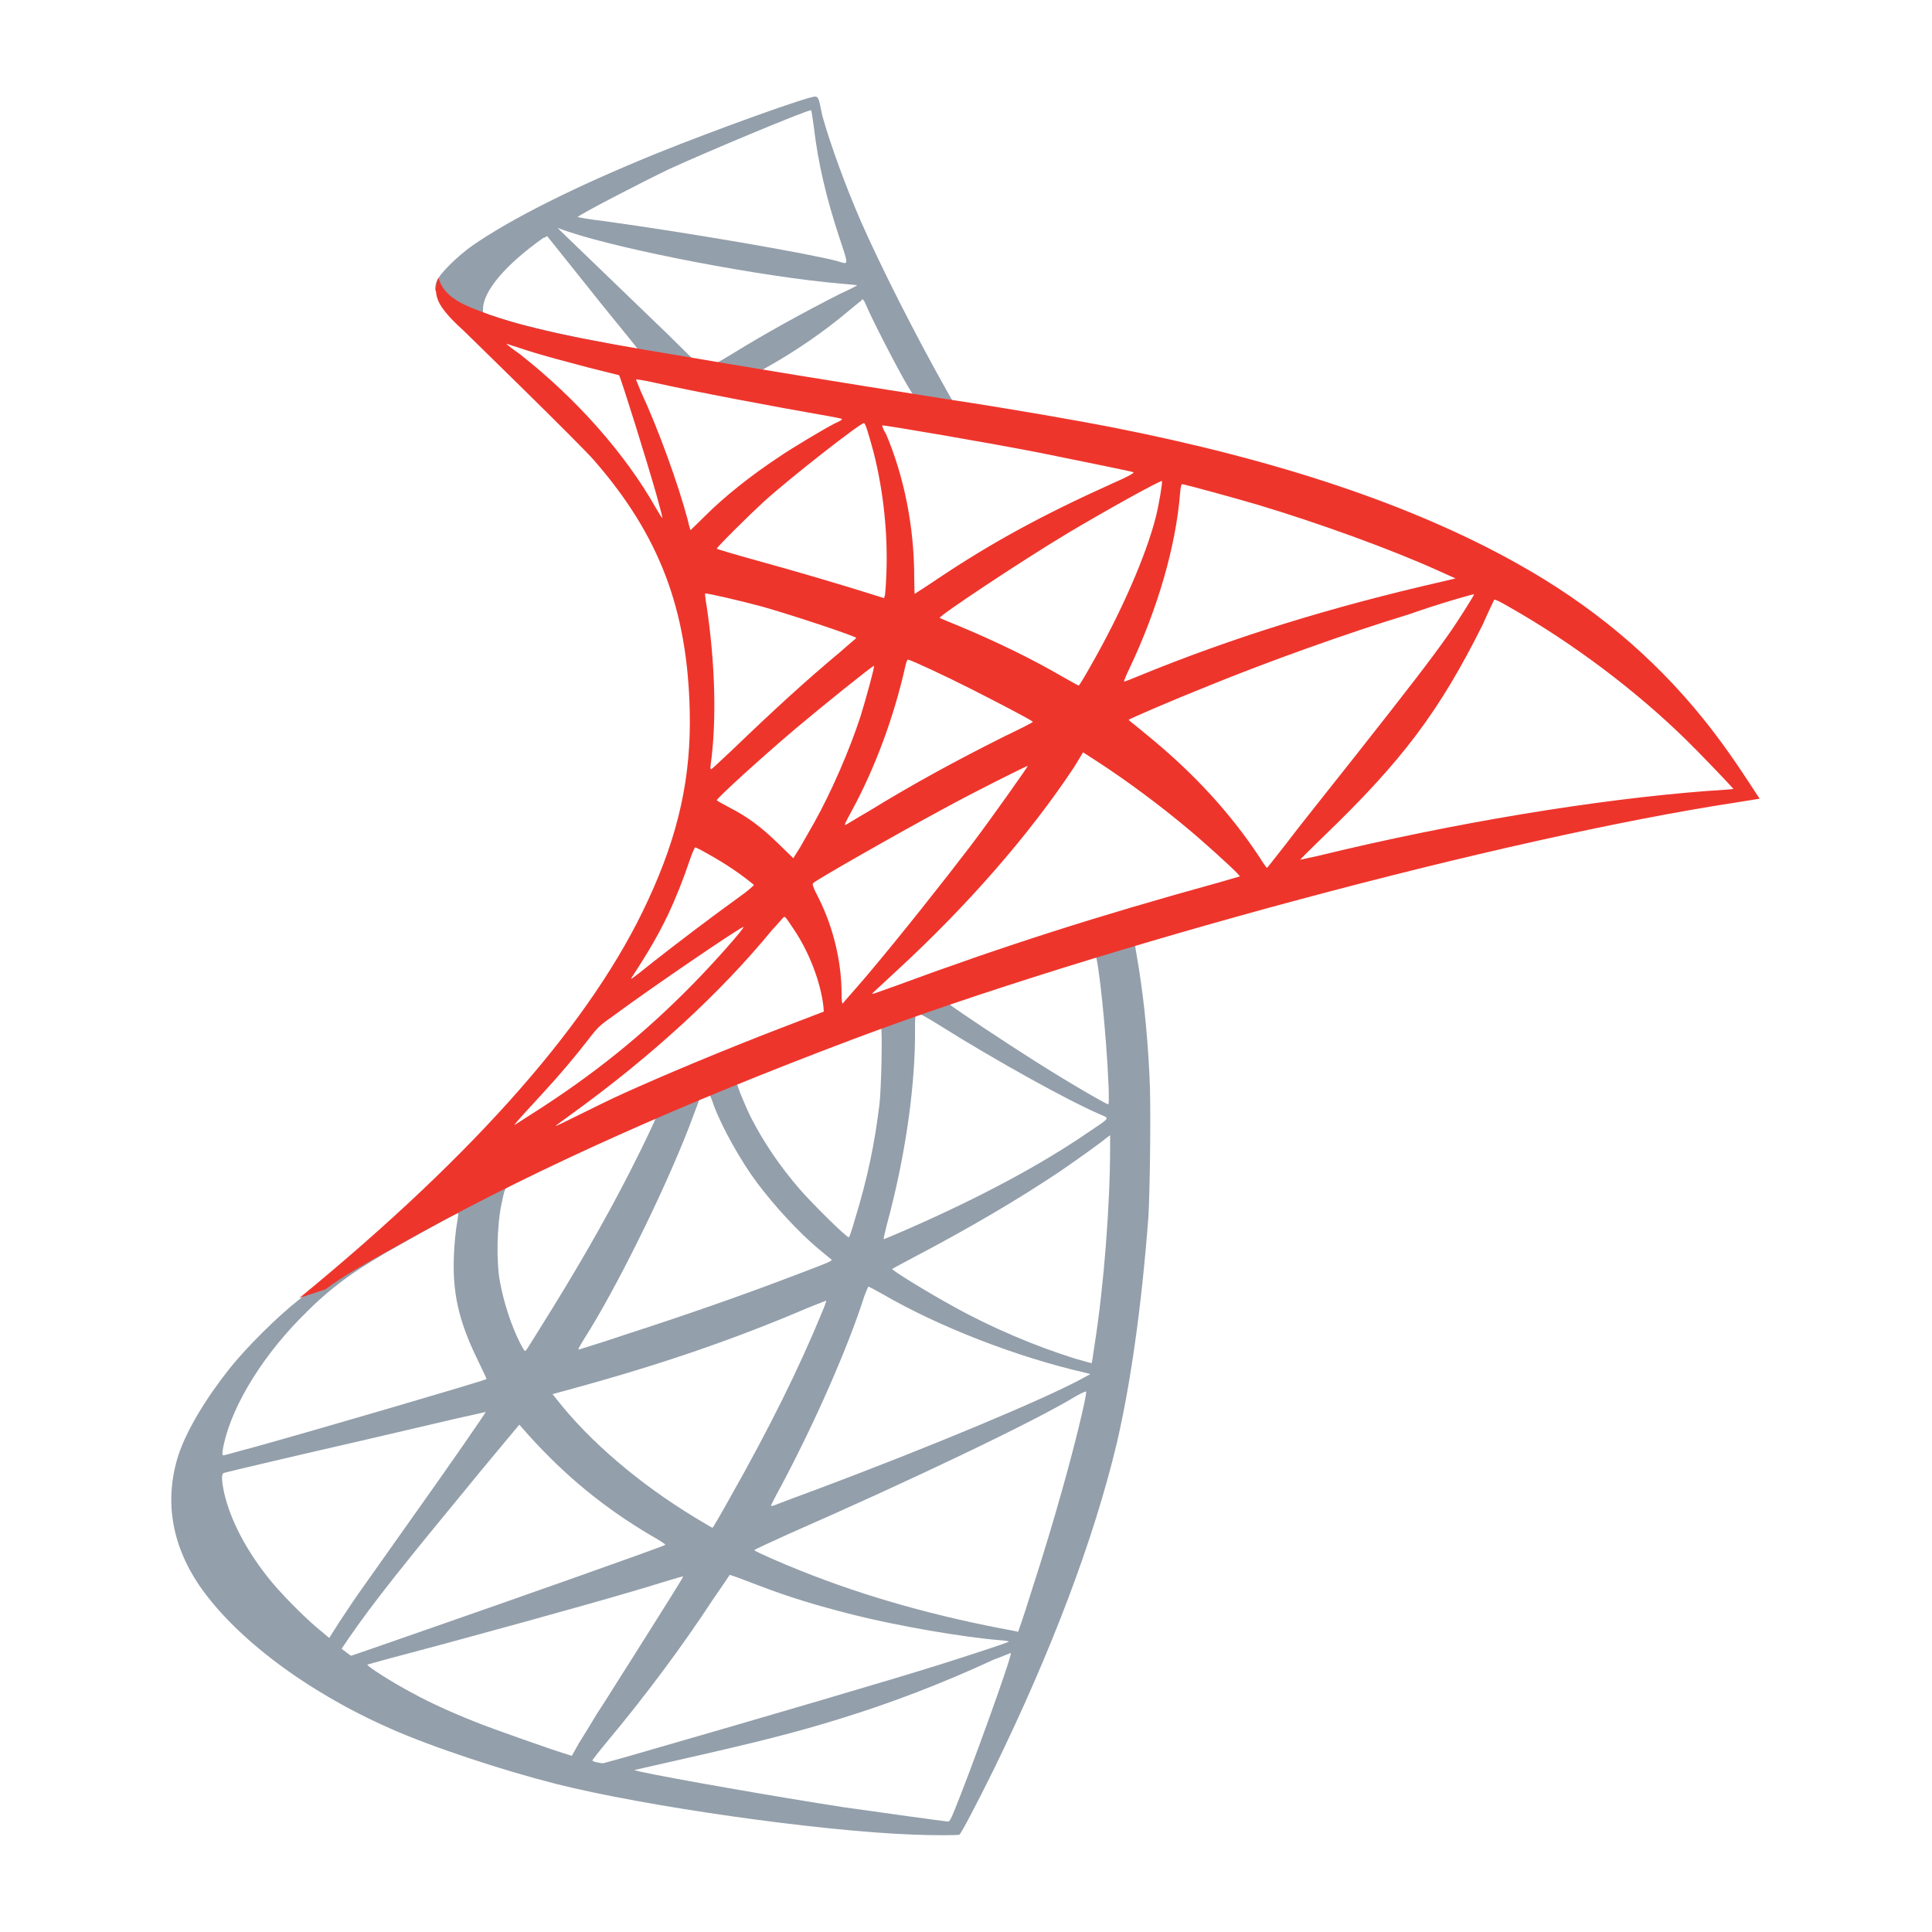 <svg xmlns="http://www.w3.org/2000/svg" width="500" height="500" viewBox="0 0 500 500">
  <style type="text/css">
    .st0{fill:#939FAB;}
    .st1{fill:#EE352C;}
  </style>
  <g>
    <path class="st0"
          d="M304,235.1l-90.2,29.5l-78.4,34.6l-22,5.8c-5.6,5.3-11.5,10.7-17.8,16.1c-7,6-13.4,11.5-18.4,15.4		c-5.5,4.3-13.7,12.5-17.8,17.7c-6.2,7.8-11.1,16-13.2,22.3c-3.7,11.5-1.9,23,5.3,33.7c9.3,13.6,27.7,27.5,49.2,37		c10.9,4.9,29.5,11,43.3,14.5c23.1,5.8,67.8,12.2,92.4,13.1c4.9,0.2,11.6,0.2,11.9,0c0.5-0.4,4.3-7.6,8.8-16.7		c15.1-30.9,26-59.8,31.9-84.5c3.5-15,6.4-34.9,8.2-58.6c0.4-6.6,0.7-28.8,0.3-36.3c-0.6-12.3-1.7-22.2-3.4-31.9		c-0.3-1.4-0.4-2.7-0.2-2.8c0.3-0.2,1.1-0.4,12.2-3.7L304,235.1L304,235.1z M283.4,247.1c0.8,0,3,20.9,3.5,34.1		c0.1,2.8,0.1,4.6-0.1,4.6c-0.5,0-11.5-6.4-19.3-11.4c-6.8-4.3-19.8-12.9-21.8-14.5c-0.7-0.4-0.6-0.5,4.9-2.5		C260.1,254.4,282.6,247.1,283.4,247.1z M237.5,262.3c0.6,0,2.2,0.9,5.9,3.2c14,8.8,33.1,19.4,41.3,22.9c2.5,1.1,2.8,0.7-3,4.6		c-12.4,8.5-27.9,16.8-46.8,25.1c-3.4,1.5-6.1,2.6-6.2,2.6c-0.1,0,0.3-1.7,0.8-3.7c4.6-16.9,7.1-34.1,7.3-47.9		C236.8,262.4,236.8,262.4,237.5,262.3C237.3,262.3,237.4,262.3,237.5,262.3z M228,265.9c0.4,0.4,0.1,15.7-0.4,19.9		c-1.2,10-3.1,19.2-6.3,29.6c-0.7,2.5-1.4,4.6-1.6,4.8c-0.3,0.4-9.6-8.8-12.7-12.4c-5.3-6.1-9.4-12.3-12.5-18.3		c-1.6-3.1-4-9.1-3.8-9.3C191.8,279.5,227.7,265.7,228,265.9L228,265.9z M183.5,283.4c0.1,0,0.1,0,0.2,0.1c0.1,0.1,0.6,1.2,1,2.5		c2.2,5.9,7.1,14.6,11.3,20.2c4.6,6.1,10.7,12.7,15.7,16.9c1.6,1.3,3.1,2.6,3.4,2.8c0.4,0.4,0.5,0.4-10.6,4.6		c-12.9,4.9-26.9,9.8-43,15c-3.8,1.3-7.6,2.5-11.5,3.7c-0.6,0.2-0.4-0.1,1.3-2.9c7.9-12.4,20.1-36.9,26.9-54.3c1.1-3,2.3-6,2.5-6.7		c0.3-1,0.6-1.3,1.5-1.8C182.8,283.6,183.2,283.4,183.5,283.4L183.5,283.4z M169.8,289c0.2,0.1-3.3,7.4-6.7,14.1		c-6.6,12.9-13.9,25.6-23.5,40.9c-1.6,2.6-3.2,5.1-3.4,5.4c-0.4,0.4-0.4,0.4-1.6-1.8c-2.3-4.6-4.2-10.4-5.2-15.8		c-1-5.3-0.8-14.6,0.4-20.3c0.9-4.2,0.8-4.1,2.8-5.2C141.3,302,169.5,288.8,169.8,289z M287.3,293.8v2.8c0,15.2-1.6,36-4,51.3		c-0.4,2.6-0.7,4.9-0.8,4.9c0,0-1.9-0.5-4.3-1.2c-10.2-3.2-21.4-7.9-31.3-13.4c-6.6-3.6-16.2-9.5-16-9.8c0.1-0.1,2.9-1.6,6.3-3.4		c13.3-7,26.2-14.5,37.2-21.9c4.1-2.8,10.4-7.3,11.8-8.5C286.2,294.6,287.3,293.8,287.3,293.8z M118.4,314c0.3,0,0.2,0.5-0.2,3		c-0.3,1.8-0.6,5-0.7,7.3c-0.5,10,1.1,17.3,6,27.4c1.3,2.8,2.5,5.1,2.4,5.2c-0.4,0.4-45.6,13.6-59.7,17.5c-4.2,1.1-7.9,2.2-8.2,2.2		c-0.4,0.1-0.5,0.1-0.4-1.1c1.6-10,9.2-23.1,19.9-34.1c7.1-7.3,12.7-11.6,22.4-17.2c7-4,17.6-9.9,18.4-10.1		C118.3,314,118.3,314,118.4,314L118.4,314z M224.7,333c0.1-0.1,1.7,0.8,3.7,1.9c14.6,8.5,34.8,16.3,52.2,20.3l1.6,0.4l-2.2,1.2		c-9.1,5-38.8,17.5-69.3,28.9c-4.4,1.6-8.8,3.3-9.6,3.6c-0.8,0.4-1.6,0.5-1.6,0.4c0-0.1,1.2-2.5,2.8-5.4c8.5-16,17.1-35.4,21.4-48.9		C224.2,334.2,224.6,333.1,224.7,333L224.7,333z M213.8,336.6c0.1,0.1-0.4,1.5-1.1,3.1c-5.9,14.4-13.7,30.1-23.6,47.6		c-2.5,4.5-4.6,8.1-4.7,8.1s-2.1-1.2-4.6-2.7c-14.5-8.8-27.3-19.8-35.6-30.4l-1.2-1.5l6.2-1.7c22.2-6.1,41.1-12.6,59.8-20.6		C211.6,337.5,213.7,336.6,213.8,336.6L213.8,336.6z M281.1,360.1C281.1,360.1,281.2,360.2,281.1,360.1c0.1,1.6-3.4,15.6-6.3,25.8		c-2.4,8.5-4.4,15.2-8.2,27c-1.6,5.2-3.1,9.4-3.1,9.4c-0.1,0-0.4-0.1-0.9-0.2c-20.2-3.7-38.4-8.8-55.4-15.6		c-4.8-1.9-11.6-4.9-12-5.3c-0.1-0.1,4-2,9.1-4.3c31-13.6,63.2-28.9,74.2-35.6C279.9,360.5,280.9,360.1,281.1,360.1L281.1,360.1z		 M125.7,365.4c0.1,0.1-8.5,12.6-20.6,29.6c-4.2,5.9-9.1,12.9-10.9,15.4c-1.9,2.6-4.6,6.7-6.2,9.1l-2.8,4.4l-3.1-2.6		c-3.6-3-9.9-9.4-12.7-13c-5.8-7.3-9.8-15-11.4-22c-0.7-3.3-0.7-4.9-0.1-5.1c1-0.3,19.2-4.6,36.3-8.5c9.4-2.2,20.5-4.8,24.4-5.7		C122.4,366.2,125.7,365.4,125.7,365.4z M134.4,368.7l2.2,2.5c9.8,10.9,19.9,19.1,31.9,26.2c2.2,1.2,3.8,2.3,3.7,2.4		c-0.4,0.4-42.1,15.1-61.4,21.8c-10.9,3.8-19.8,6.9-19.9,6.9c-0.1,0-0.7-0.4-1.3-0.9l-1.2-0.9l1.9-2.8c6.4-9.3,14.5-19.4,31.9-40.5		C122.3,383.2,134.4,368.7,134.4,368.7z M188.8,407.6c0.1-0.1,3.1,1,6.7,2.4c8.8,3.4,15.9,5.5,25.3,7.9c11.6,2.9,28.3,5.8,38.2,6.6		c1.5,0.1,2.3,0.3,2,0.4c-0.4,0.3-10.5,3.6-17.8,5.9c-11.7,3.7-47.5,14.2-76.7,22.6c-5.4,1.6-10,2.8-10.3,2.9		c-0.7,0.1-2.9-0.4-2.9-0.7c0-0.1,1.6-2.2,3.6-4.6c9.8-11.7,19.6-24.8,27.7-37.2C186.9,410.5,188.8,407.7,188.8,407.6L188.8,407.6z		 M176.8,408c0.1,0.1-4.8,7.9-13.2,21.2c-3.6,5.6-7.6,12.1-9.1,14.3c-1.3,2.2-3.4,5.6-4.6,7.5l-1.9,3.4l-1-0.3		c-2.5-0.7-19.7-6.7-24.3-8.6c-5.6-2.2-11.5-4.9-15.9-7.3c-5.5-2.9-12.3-7.3-11.7-7.4c0.1-0.1,9.4-2.6,20.7-5.6		c29.8-8.1,46.4-12.8,57.3-16.2C175.1,408.4,176.8,407.9,176.8,408L176.8,408z M261.6,427.8c0.4,0.7-10.7,31.3-14.7,41		c-0.9,2.2-1.2,2.7-1.7,2.6c-1.1-0.1-17.2-2.3-26.9-3.7c-16.9-2.6-45.4-7.6-52.6-9.2l-1.6-0.4l10.1-2.3c21.8-4.9,32.3-7.6,42.9-10.9		c13.4-4.1,26.7-9.2,40.1-15.4C259.4,428.7,261.2,427.9,261.6,427.8L261.6,427.8z"/>
    <path class="st0"
          d="M211,25c-1.5-0.2-25.7,8.5-41.3,14.8c-21.1,8.6-37.4,16.8-47.5,23.8c-3.7,2.6-8.5,7.3-9.2,9.2		c-0.3,0.7-0.4,1.5-0.4,2.3l9.1,8.6l21.7,7l51.7,9.3l59.1,10.1l0.6-5.1c-0.2,0-0.4-0.1-0.5-0.1l-7.8-1.2l-1.6-2.8		c-8-14.2-16.9-31.8-22.1-43.6c-4-9.2-7.9-19.9-10-27.4C211.9,25.4,211.8,25.1,211,25z M209.9,28.5c0.1,0.1,0.4,1.9,0.7,4.2		c1.1,9.5,3.3,18.7,6.6,28.7c2.5,7.5,2.5,7.1-0.4,6.2c-7-1.9-38.1-7.3-60.6-10.4c-3.6-0.4-6.7-1-6.7-1c-0.3-0.3,16.3-8.9,23.6-12.4		C182.4,39.5,208,28.8,209.9,28.5L209.9,28.5z M144.3,59l2.6,0.9c14.5,4.9,50.7,11.8,70.7,13.5c2.2,0.2,4.1,0.4,4.2,0.4		c0.1,0.1-1.9,1.1-4.3,2.2c-9.7,4.9-20.3,10.8-27.7,15.4c-2.2,1.3-4.1,2.5-4.4,2.5s-1.7-0.3-3.2-0.4l-2.7-0.4l-6.8-6.7		c-12-11.6-21.4-20.6-25-24.1L144.3,59L144.3,59z M141.6,61.1l9.6,12c5.2,6.6,10.6,13.1,11.7,14.5c1.1,1.4,2.1,2.6,2,2.6		c-0.3,0.2-13.9-2.5-21.1-4.1c-7.4-1.7-10.5-2.5-15.1-4l-3.7-1.2v-1c0.1-4.6,5.8-11.4,15.7-18.4C140.7,61.7,141.6,61.1,141.6,61.1z		 M223.2,77.5c0.3,0,0.6,0.6,1.4,2.5c2.3,5.1,9.5,18.9,11.3,21.5c0.5,0.9,1.5,1-8.1-0.6c-23.1-3.7-30.5-4.9-30.5-5.1		c0-0.1,0.7-0.5,1.6-1c7.1-4,14.4-9,20.8-14.4c1.6-1.3,3-2.5,3.3-2.7C223,77.5,223.1,77.4,223.2,77.5L223.2,77.5z"/>
    <path class="st1"
          d="M113.5,71.9c0,0-1.5,2.4-0.1,5.9c0.9,2.2,3.4,4.9,6.4,7.6c0,0,30.4,29.6,34,33.8		c16.8,19.3,24.1,38.4,24.7,64.8c0.4,16.9-2.8,31.8-10.8,49c-14.2,30.9-44.1,65.1-90.2,102.9l6.7-2.2c4.3-3.3,10.3-6.7,24.2-14.4		c32.1-17.6,68.2-33.7,112.5-50.4c63.8-24,168.6-52.1,228.3-61.2l6.2-1l-1-1.5c-5.5-8.5-9.2-13.7-13.7-19.3		c-13.1-16.2-28.9-29.4-48.3-40.2c-26.7-14.9-61.2-26.6-105-35.2c-8.2-1.6-26.4-4.8-41.1-7c-31.2-4.9-51.3-8.2-73.6-12		c-7.9-1.3-19.9-3.4-27.8-5.1c-4.1-0.9-11.9-2.7-18.1-4.9C122.1,79.6,115,77.8,113.5,71.9L113.5,71.9z M131.1,89		c0.1-0.1,1.1,0.4,2.6,0.8c2.6,0.9,5.9,1.9,9.9,3c3,0.8,6,1.6,9,2.4c4.1,1,7.5,1.9,7.6,1.9c0.4,0.4,7.3,22.5,9.7,31		c0.9,3.2,1.6,5.9,1.5,5.9c-0.1,0.1-0.8-1.1-1.7-2.6c-7.9-14-20.6-28.3-35.1-39.7C132.6,90.3,131.1,89.1,131.1,89z M164.6,98.2		c0.4,0,1.9,0.2,3.7,0.6c11.6,2.6,32.4,6.5,45.6,8.8c2.2,0.4,4,0.7,4,0.9s-0.8,0.6-1.9,1.1c-2.2,1.1-11.3,6.5-14.3,8.6		c-7.6,5-14.4,10.5-19.3,15.4c-1.9,1.9-3.7,3.6-3.7,3.6s-0.4-1.1-0.7-2.6c-2.5-9.4-7.6-23.5-12.2-33.4		C165.2,99.7,164.6,98.3,164.6,98.2C164.6,98.3,164.6,98.2,164.6,98.2z M223.6,109.5c0.4,0.1,1.1,2.5,2.5,7.6		c2.5,9.9,3.7,20.9,3.3,31.2c-0.1,2.8-0.3,5.5-0.4,5.8l-0.2,0.7l-3.5-1.1c-7.3-2.3-19.1-5.8-29.3-8.6c-5.8-1.6-10.5-3-10.5-3.1		c0-0.4,8.5-8.8,12.1-12.1C204.4,123.7,223,109.2,223.6,109.5L223.6,109.5z M228.3,110.1c0.2-0.2,28.2,4.6,40.9,7.1		c9.4,1.9,23.2,4.7,24.1,5c0.4,0.1-1,1-5.6,3c-18,8.1-31.3,15.4-44.6,24.3c-3.4,2.3-6.4,4.2-6.4,4.2s-0.1-1.9-0.1-4.3		c0-13-2.6-26-7.3-37.1C228.6,111.3,228.3,110.2,228.3,110.1L228.3,110.1z M300.7,124.5c0.2,0.2-0.7,5.7-1.5,9		c-2.5,10.1-9.1,25.2-17.2,39.3c-1.4,2.5-2.7,4.6-2.8,4.6c-0.1,0.1-1.9-1-4.1-2.2c-7.9-4.6-16.9-9-26.7-13.1		c-2.7-1.1-5.1-2.1-5.2-2.2c-0.4-0.4,21.4-14.9,33.1-21.9C285.5,132.5,300.4,124.2,300.7,124.5L300.7,124.5z M305.9,125.3		c0.6,0,13,3.4,19.5,5.3c16,4.8,34.4,11.5,46.4,16.9l4.9,2.2l-3.4,0.8c-29.3,6.7-54.3,14.5-78.5,24.4c-1.9,0.8-3.7,1.5-3.9,1.5		c-0.1,0,0.5-1.6,1.4-3.4c7.3-15.4,12-31.6,13.1-45.3C305.5,126.3,305.7,125.3,305.9,125.3z M182.5,153.6c0.2-0.2,9.7,2,14.8,3.4		c7.8,2.2,24.3,7.7,24.3,8.1c0,0.1-1.9,1.6-4,3.5c-8.9,7.4-17.5,15.3-27.8,25.2c-3.1,2.9-5.6,5.3-5.8,5.3c-0.1,0-0.2-0.4-0.1-1		c1.6-11.5,1.2-26.2-1-41.1C182.6,155.3,182.4,153.7,182.5,153.6L182.5,153.6z M381.5,153.8c0.1,0.1-4.3,7.2-7.2,11.2		c-4.1,5.8-10.1,13.6-23.6,30.7c-7.1,9-15.2,19.1-17.8,22.6c-2.7,3.4-4.9,6.3-5,6.3s-1-1.2-1.9-2.7c-7.6-11.5-16.8-21.4-27.6-30.4		c-2-1.7-4.3-3.5-5-4.1c-0.7-0.5-1.3-1.1-1.3-1.1c0-0.2,11.6-5.2,20.4-8.7c15.4-6.3,36.3-13.8,52.1-18.6		C372.5,156.2,381.3,153.7,381.5,153.8z M386.7,155.2c0.3-0.1,1.9,0.7,3.9,1.9c16.6,9.4,32.8,21.7,45.6,34.2		c3.6,3.5,12.5,12.8,12.4,12.9c0,0-3.1,0.3-6.8,0.5c-28.7,2.2-65.4,8.2-100.7,16.8c-2.4,0.5-4.5,1-4.6,1s2.5-2.6,5.8-5.8		c20.7-19.9,30.2-32.6,41.4-55C385.2,158.3,386.6,155.4,386.7,155.2C386.6,155.2,386.6,155.2,386.7,155.2L386.7,155.2z M235,170.7		c1,0.2,9.8,4.3,16.5,7.7c6.1,3.1,15.4,7.9,15.8,8.4c0.1,0.1-3.2,1.8-7.2,3.7c-12.8,6.4-23.8,12.4-35.2,19.4c-3.3,1.9-6,3.6-6.1,3.6		c-0.3,0-0.2-0.3,1.6-3.6c6.1-11.2,11-24.5,13.9-37.5C234.5,171.4,234.8,170.7,235,170.7z M226.2,172.3c0.2,0.2-2.1,8.6-3.5,13.1		c-2.8,8.6-7.5,19.5-12.1,27.7c-1.1,1.9-2.7,4.7-3.6,6.3l-1.7,2.7l-3.8-3.7c-4.4-4.3-8-7-12.7-9.4c-1.9-1-3.3-1.8-3.3-1.9		c0-0.5,11.6-11.1,20.6-18.7C212.5,183,225.9,172.2,226.2,172.3z M280.3,194.7l3.4,2.2c7.6,4.9,16.6,11.6,23.5,17.4		c3.9,3.2,11.4,10,12.9,11.6l0.8,0.9l-5.5,1.6c-31.2,8.6-55.3,16.3-83.5,26.7c-3.1,1.1-5.8,2.1-6,2.1c-0.4,0-0.7,0.4,6.3-6.1		c18-16.6,34-34.8,45.8-52.6L280.3,194.7L280.3,194.7z M266,198.2c0.1,0.1-9.2,13.3-14.8,20.7c-6.7,8.8-18.5,23.7-26.7,33.4		c-3.4,4-6.4,7.3-6.4,7.4c-0.2,0.1-0.3-1-0.3-2.5c0-8.2-2.1-17-5.8-24.5c-1.6-3.1-1.9-3.9-1.5-4.2c1.3-1.1,21.1-12.4,33.7-19.2		C252.6,204.7,265.9,198.1,266,198.2L266,198.2z M179.9,219.3c0.2,0,1.8,0.8,3.5,1.8c4.3,2.4,8.2,5,11.7,7.9c0.1,0.1-1.6,1.6-4,3.3		c-6.4,4.6-16.3,12.1-22,16.6c-6,4.8-6.2,4.9-5.5,3.9c4.5-6.9,6.7-10.8,9.1-15.7c2.1-4.4,4.2-9.7,5.7-14.2		C179.1,220.8,179.8,219.3,179.9,219.3z M202.9,237.3c0.4-0.1,0.7,0.5,2.6,3.3c3.9,5.8,6.9,13.6,7.6,19.9l0.1,1.3l-9.4,3.6		c-16.7,6.4-32.1,12.9-42.5,17.6c-2.9,1.3-8,3.8-11.4,5.5c-3.4,1.7-6.1,3-6.1,2.9c0-0.1,2.1-1.6,4.7-3.5c20.4-14.8,38-31,51.3-47.2		C201.4,239,202.7,237.4,202.9,237.3C202.9,237.3,202.9,237.3,202.9,237.3z M192.4,239.9c0.3,0.3-7.5,9.1-12.8,14.5		c-13.1,13.4-26.2,23.9-42.3,34.1c-2,1.3-3.9,2.5-4.1,2.6c-0.4,0.3,0.1-0.4,7.2-8.1c4.5-4.9,7.9-8.9,11.8-13.9		c2.6-3.4,3.1-3.8,6.8-6.4C169,255.3,192.1,239.6,192.4,239.9L192.4,239.9z"/>
  </g>
</svg>
